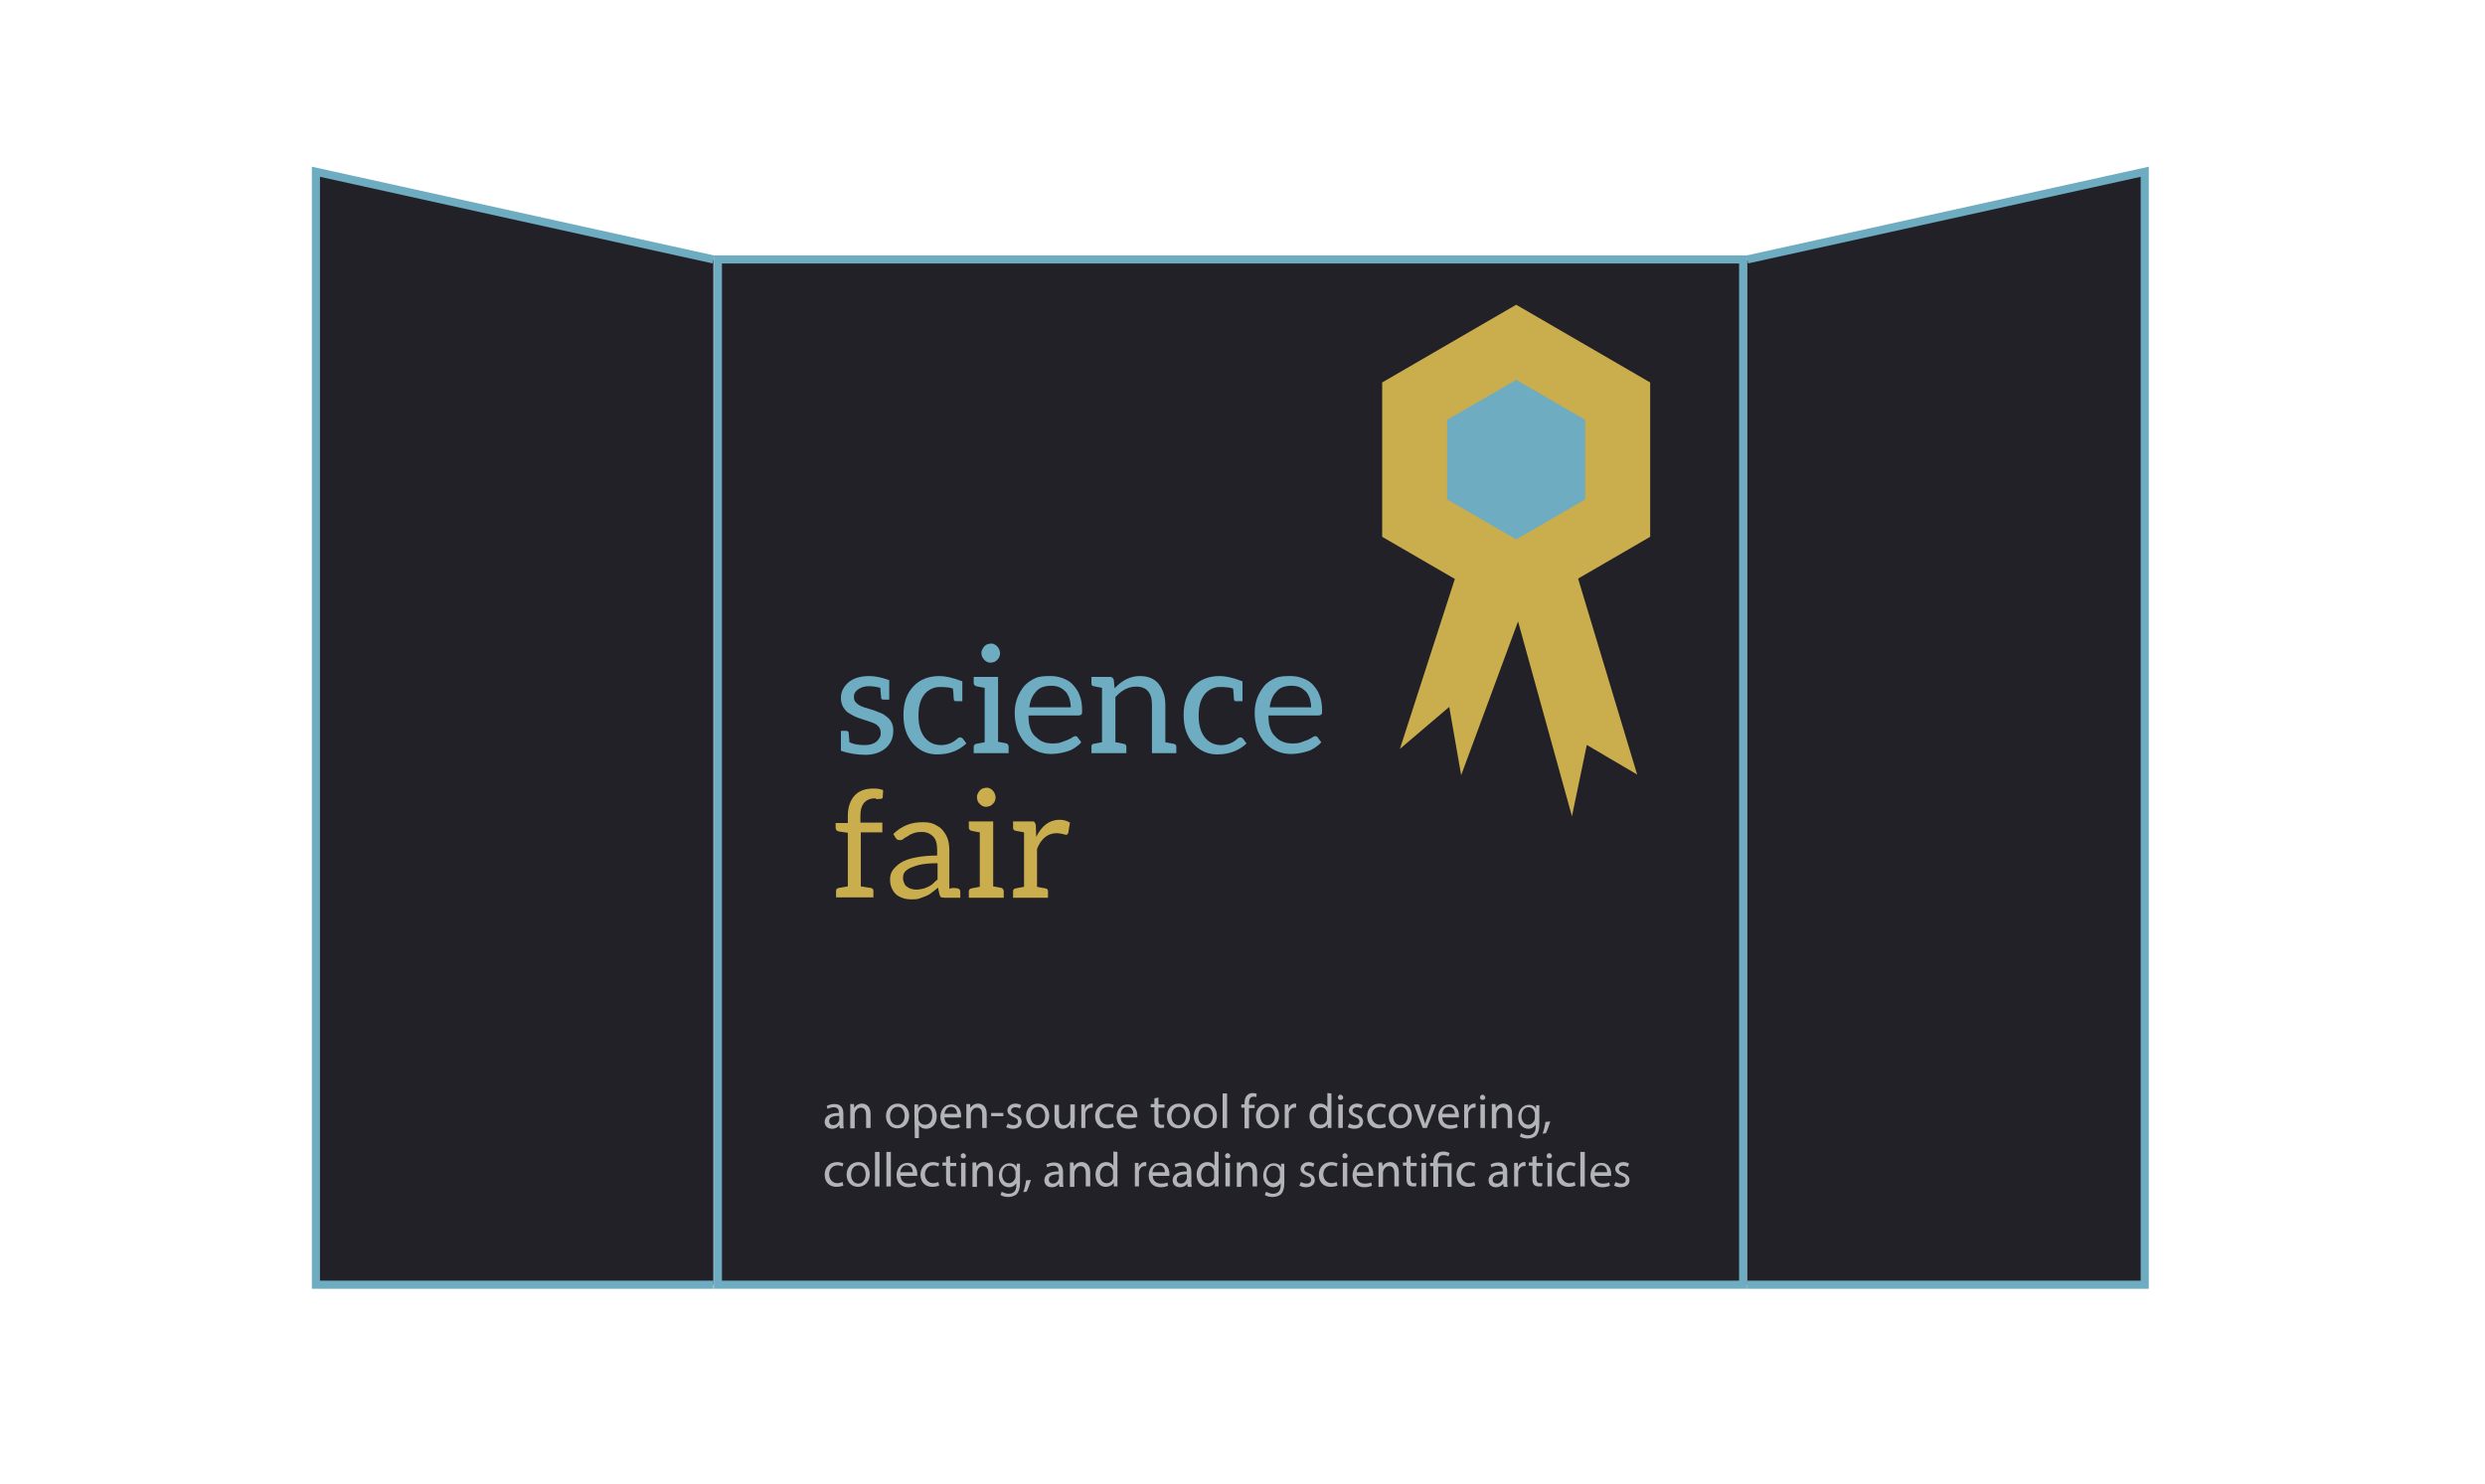 <?xml version="1.0" encoding="utf-8"?>
<!-- Generator: Adobe Illustrator 18.0.0, SVG Export Plug-In . SVG Version: 6.00 Build 0)  -->
<!DOCTYPE svg PUBLIC "-//W3C//DTD SVG 1.1//EN" "http://www.w3.org/Graphics/SVG/1.1/DTD/svg11.dtd">
<svg version="1.1" id="Layer_1" xmlns="http://www.w3.org/2000/svg" xmlns:xlink="http://www.w3.org/1999/xlink" x="0px" y="0px"
	 viewBox="0.5 189.9 612 365.4" enable-background="new 0.5 189.9 612 365.4" xml:space="preserve">
<g id="board">
	<g>
		<g>

				<rect x="177.3" y="253.8" fill="#212127" stroke="#6EACC1" stroke-width="2" stroke-miterlimit="10" width="252.5" height="252.5"/>
			<polyline fill="#212127" stroke="#6EACC1" stroke-width="2" stroke-miterlimit="10" points="176.2,506.3 78.3,506.3 78.3,232.2
				176.2,253.8 			"/>
			<polyline fill="#212127" stroke="#6EACC1" stroke-width="2" stroke-miterlimit="10" points="430.8,506.3 528.7,506.3
				528.7,232.2 430.8,253.8 			"/>
		</g>
	</g>
</g>
<g id="rosette">
	<g id="ribbons">
	</g>
	<g>
		<polygon fill="#CAAD4D" stroke="#CAAD4D" stroke-width="2" stroke-miterlimit="10" points="362.3,324.9 347.3,371.3 358.1,362.1
			360.7,377 374.5,339.7 387.5,386.7 390.6,371.8 402,378.5 386.9,328.4 		"/>
		<polygon fill="#6EACC1" stroke="#CAAD4D" stroke-width="16" stroke-miterlimit="10" points="348.9,288.7 373.9,274.2 398.9,288.7
			398.9,317.5 373.9,332 348.9,317.5 		"/>
	</g>
</g>
<g id="text">
	<g>
		<g enable-background="new    ">
			<path fill="#6EACC1" d="M214.6,356.4c1.3,0,2.9,0.3,4.9,1v1.3v3.5h-1.4c-0.4,0-0.6-0.1-0.6-0.5c0-0.1-0.1-0.9-0.2-2.4
				c-1.1-0.3-2.1-0.4-2.9-0.4l0,0c-1,0-1.9,0.3-2.6,0.8c-0.7,0.5-1,1.1-1,1.7c0,0.6,0.1,1.1,0.4,1.4c0.5,0.6,1.2,1,2.1,1.3
				s1.7,0.5,2.3,0.7l1.8,0.7c0.6,0.2,1.1,0.6,1.6,1c1,0.8,1.5,1.9,1.5,3.3c0,1.8-0.6,3.2-1.8,4.3c-1.3,1.1-3,1.7-5,1.7
				s-4.1-0.3-6.1-1v-4.9h1.3c0.3,0,0.5,0.1,0.6,0.4c0,0.1,0.1,0.9,0.2,2.4c1,0.5,2.3,0.7,3.8,0.7c1.2,0,2.2-0.3,2.9-0.9
				c0.6-0.6,1-1.2,1-1.9s-0.1-1.2-0.4-1.6s-0.7-0.7-1.1-0.9s-1-0.4-1.6-0.6c-1.6-0.5-2.8-0.9-3.4-1.2c-0.6-0.3-1.2-0.7-1.7-1
				c-1-0.9-1.6-2-1.6-3.5s0.6-2.7,1.8-3.8C210.7,356.9,212.4,356.4,214.6,356.4L214.6,356.4z"/>
			<path fill="#6EACC1" d="M231.3,375.7c-2.4,0-4.3-0.9-5.9-2.6c-1.6-1.8-2.4-4.1-2.4-7.1c0-2.9,0.7-5.1,2.3-6.9
				c1.6-1.8,3.8-2.7,6.6-2.7c1.4,0,3.3,0.4,5.6,1.3v4.9H236c-0.4,0-0.6-0.1-0.6-0.5c0-0.1-0.1-0.6-0.1-1.4c-0.1-0.8-0.1-1.2-0.1-1.2
				c-0.6-0.2-1-0.3-1.3-0.3c-0.7-0.1-1.4-0.1-2.1-0.1c-0.7,0-1.4,0.2-2,0.5s-1.3,0.8-1.7,1.4c-1,1.3-1.4,3-1.4,5.2s0.5,4,1.5,5.3
				c1,1.2,2.3,1.9,4,1.9c1.6,0,2.9-0.5,4.1-1.6c0.2-0.2,0.5-0.3,0.7-0.3s0.4,0.1,0.6,0.3l0.9,1.2
				C236.7,374.7,234.4,375.7,231.3,375.7z"/>
			<path fill="#6EACC1" d="M248.9,373.8v1.6h-8.6v-1.6c0-0.3,0.2-0.6,0.6-0.7c0.4-0.1,2.1-0.4,2.1-0.4v-13.4c0,0-1.8-0.3-2.1-0.4
				s-0.6-0.4-0.6-0.7v-1.6h6v16c0,0,1.8,0.3,2.1,0.4S248.9,373.5,248.9,373.8z M242.4,351.7c-0.1-0.3-0.2-0.6-0.2-0.9
				c0-0.3,0-0.6,0.2-0.9c0.1-0.3,0.3-0.6,0.5-0.8s0.4-0.4,0.7-0.5s0.6-0.2,0.9-0.2c0.3,0,0.6,0,0.9,0.2c0.3,0.1,0.5,0.3,0.7,0.5
				s0.4,0.5,0.5,0.8s0.2,0.6,0.2,0.9c0,0.3-0.1,0.6-0.2,0.9s-0.3,0.5-0.5,0.7s-0.4,0.4-0.7,0.5s-0.6,0.2-0.9,0.2
				c-0.3,0-0.6,0-0.9-0.2c-0.3-0.1-0.5-0.3-0.7-0.5S242.6,352,242.4,351.7z"/>
			<path fill="#6EACC1" d="M259.3,356.4c1.1,0,2.1,0.2,3.1,0.6s1.8,0.9,2.4,1.6c0.6,0.7,1.3,1.6,1.6,2.6c0.4,1,0.6,2.2,0.6,3.6
				c0,0.5,0,0.9-0.1,1s-0.4,0.3-0.7,0.3h-12.4c0,1.2,0.1,2.2,0.4,3.1c0.3,0.9,0.7,1.6,1.3,2.1c0.6,0.5,1.1,1,1.9,1.3
				c0.7,0.3,1.5,0.4,2.4,0.4c0.8,0,1.6-0.1,2.1-0.3c0.6-0.2,1.1-0.4,1.6-0.6c0.5-0.2,0.8-0.4,1.1-0.6s0.5-0.3,0.7-0.3
				c0.3,0,0.5,0.1,0.6,0.3l0.9,1.2c-0.4,0.5-0.9,0.9-1.5,1.3c-0.6,0.4-1.1,0.7-1.8,0.9c-0.7,0.2-1.3,0.4-2,0.5s-1.4,0.2-2,0.2
				c-1.3,0-2.5-0.2-3.6-0.7c-1.1-0.4-2-1.1-2.9-2c-0.8-0.9-1.4-1.9-1.9-3.1c-0.4-1.3-0.7-2.7-0.7-4.3c0-1.3,0.2-2.5,0.6-3.6
				c0.4-1.1,1-2.1,1.7-3c0.7-0.8,1.7-1.5,2.8-2C256.6,356.4,258,356.4,259.3,356.4L259.3,356.4z M259.4,358.8
				c-1.6,0-2.9,0.4-3.7,1.4c-0.9,0.9-1.5,2.2-1.7,3.9h10.2c0-0.7-0.1-1.4-0.3-2.1c-0.2-0.6-0.5-1.2-0.9-1.7
				c-0.4-0.4-0.9-0.8-1.5-1.1C260.9,358.9,260.1,358.8,259.4,358.8L259.4,358.8z"/>
			<path fill="#6EACC1" d="M275,359.4c1.9-2,3.9-3,6.2-3c2,0,3.6,0.6,4.7,2c1,1.3,1.6,3,1.6,5.1v9.2c1.2,0.2,1.9,0.4,2.1,0.4
				c0.4,0.1,0.6,0.3,0.6,0.7v1.6h-6v-11.9c0-3-1.3-4.5-3.9-4.5c-1.9,0-3.6,0.9-5.1,2.6v11.1c0.1,0,0.8,0.1,2.1,0.4
				c0.4,0.1,0.6,0.3,0.6,0.7v1.6h-8.6v-1.6c0-0.4,0.1-0.6,0.5-0.7l2.1-0.4v-13.4c-1.2-0.2-1.9-0.4-2.1-0.4c-0.4-0.1-0.5-0.3-0.5-0.7
				v-1.6h2.7h1.9c0.4,0,0.7,0.2,0.9,0.7L275,359.4L275,359.4z"/>
			<path fill="#6EACC1" d="M300.3,375.7c-2.4,0-4.3-0.9-5.9-2.6c-1.6-1.8-2.4-4.1-2.4-7.1c0-2.9,0.7-5.1,2.3-6.9
				c1.6-1.8,3.8-2.7,6.6-2.7c1.4,0,3.3,0.4,5.6,1.3v4.9H305c-0.4,0-0.6-0.1-0.6-0.5c0-0.1-0.1-0.6-0.1-1.4c-0.1-0.8-0.1-1.2-0.1-1.2
				c-0.6-0.2-1-0.3-1.3-0.3c-0.7-0.1-1.4-0.1-2.1-0.1s-1.4,0.2-2,0.5s-1.3,0.8-1.7,1.4c-1,1.3-1.4,3-1.4,5.2s0.5,4,1.5,5.3
				c1,1.2,2.3,1.9,4,1.9c1.6,0,2.9-0.5,4.1-1.6c0.2-0.2,0.5-0.3,0.7-0.3s0.4,0.1,0.6,0.3l0.9,1.2
				C305.7,374.7,303.3,375.7,300.3,375.7z"/>
			<path fill="#6EACC1" d="M318.4,356.4c1.1,0,2.1,0.2,3.1,0.6s1.8,0.9,2.4,1.6c0.6,0.7,1.3,1.6,1.6,2.6c0.4,1,0.6,2.2,0.6,3.6
				c0,0.5,0,0.9-0.1,1s-0.4,0.3-0.7,0.3h-12.4c0,1.2,0.1,2.2,0.4,3.1c0.3,0.9,0.7,1.6,1.3,2.1c0.5,0.6,1.1,1,1.9,1.3
				c0.7,0.3,1.5,0.4,2.4,0.4c0.8,0,1.6-0.1,2.1-0.3c0.6-0.2,1.1-0.4,1.6-0.6c0.5-0.2,0.8-0.4,1.1-0.6c0.3-0.2,0.5-0.3,0.7-0.3
				c0.3,0,0.5,0.1,0.6,0.3l0.9,1.2c-0.4,0.5-0.9,0.9-1.5,1.3c-0.6,0.4-1.1,0.7-1.8,0.9s-1.3,0.4-2,0.5s-1.4,0.2-2,0.2
				c-1.3,0-2.5-0.2-3.6-0.7c-1.1-0.4-2-1.1-2.9-2c-0.8-0.9-1.4-1.9-1.9-3.1c-0.4-1.3-0.7-2.7-0.7-4.3c0-1.3,0.2-2.5,0.6-3.6
				s1-2.1,1.7-3s1.7-1.5,2.8-2S317.2,356.4,318.4,356.4L318.4,356.4z M318.6,358.8c-1.6,0-2.9,0.4-3.7,1.4c-0.9,0.9-1.5,2.2-1.7,3.9
				h10.2c0-0.7-0.1-1.4-0.3-2.1c-0.2-0.6-0.5-1.2-0.9-1.7c-0.4-0.4-0.9-0.8-1.5-1.1C320.1,358.9,319.3,358.8,318.6,358.8
				L318.6,358.8z"/>
		</g>
	</g>
	<g>
		<g enable-background="new    ">
			<path fill="#CAAD4D" d="M216.2,386.5c-2.5,0-3.8,1.4-3.8,4.3v1.7h5.4v2.4h-5.3v13.3c1.5,0.2,2.3,0.4,2.5,0.4
				c0.4,0.1,0.6,0.3,0.6,0.7v1.6h-9.2v-1.6c0-0.4,0.2-0.6,0.6-0.7l2.3-0.4V395l-2.1-0.3c-0.6-0.1-0.9-0.4-0.9-0.9v-1.2h3v-1.8
				c0-2.1,0.6-3.8,1.7-5c1.1-1.2,2.7-1.7,4.7-1.7c0.8,0,1.6,0.1,2.3,0.4l-0.1,1.7c0,0.2-0.1,0.4-0.3,0.4s-0.5,0.1-0.9,0.1h-0.5
				V386.5z"/>
			<path fill="#CAAD4D" d="M236.4,408.7c0.3,0.1,0.6,0.4,0.6,0.7v1.6h-2.4h-0.3h-1.2c-0.3,0-0.6-0.1-0.8-0.1
				c-0.2-0.1-0.3-0.3-0.4-0.6l-0.4-1.8c-0.5,0.4-1,0.9-1.5,1.2c-0.4,0.4-1,0.7-1.5,0.9s-1,0.4-1.6,0.6c-0.6,0.2-1.3,0.2-2,0.2
				s-1.4-0.1-2-0.3s-1.2-0.5-1.7-0.9c-0.4-0.4-0.8-0.9-1.1-1.6s-0.4-1.4-0.4-2.2c0-0.7,0.2-1.5,0.6-2.1c0.4-0.6,1.1-1.3,2-1.9
				c0.9-0.6,2.1-1,3.6-1.3s3.3-0.5,5.4-0.5v-1.4c0-1.5-0.3-2.6-1-3.3s-1.6-1.1-2.8-1.1c-0.8,0-1.5,0.1-2,0.3c-0.6,0.2-1,0.4-1.4,0.7
				s-0.8,0.4-1.1,0.7s-0.6,0.3-0.9,0.3c-0.2,0-0.4,0-0.6-0.1c-0.1-0.1-0.3-0.3-0.4-0.4l-0.6-1c1-1,2.1-1.7,3.3-2.2s2.5-0.7,4-0.7
				c1,0,2,0.1,2.8,0.5s1.5,0.8,2,1.4c0.5,0.6,1,1.3,1.3,2.2s0.4,1.9,0.4,2.9v9.4C235.1,408.4,236.2,408.7,236.4,408.7L236.4,408.7z
				 M231.3,402.5c-1.5,0-2.8,0.1-3.9,0.3c-1,0.2-1.9,0.5-2.6,0.8c-0.7,0.3-1.2,0.7-1.5,1.1s-0.4,0.9-0.4,1.4s0.1,0.9,0.3,1.3
				c0.1,0.4,0.4,0.7,0.7,0.9s0.6,0.4,1,0.5s0.8,0.2,1.2,0.2c0.6,0,1.1-0.1,1.6-0.2s0.9-0.3,1.4-0.5c0.4-0.2,0.9-0.5,1.2-0.8
				s0.7-0.7,1.1-1v-4H231.3z"/>
			<path fill="#CAAD4D" d="M247.7,409.4v1.6h-8.6v-1.6c0-0.3,0.2-0.6,0.6-0.7c0.4-0.1,2.1-0.4,2.1-0.4v-13.4c0,0-1.8-0.3-2.1-0.4
				s-0.6-0.4-0.6-0.7v-1.6h6v16c0,0,1.8,0.3,2.1,0.4S247.7,409.1,247.7,409.4z M241.3,387.2c-0.1-0.3-0.2-0.6-0.2-0.9s0-0.6,0.2-0.9
				c0.1-0.3,0.3-0.6,0.5-0.8s0.4-0.4,0.7-0.5s0.6-0.2,0.9-0.2c0.3,0,0.6,0,0.9,0.2c0.3,0.1,0.5,0.3,0.7,0.5s0.4,0.5,0.5,0.8
				s0.2,0.6,0.2,0.9s-0.1,0.6-0.2,0.9s-0.3,0.5-0.5,0.7s-0.4,0.4-0.7,0.5s-0.6,0.2-0.9,0.2c-0.3,0-0.6,0-0.9-0.2
				c-0.3-0.1-0.5-0.3-0.7-0.5S241.4,387.5,241.3,387.2z"/>
			<path fill="#CAAD4D" d="M255.7,396c1.4-2.8,3.3-4.2,5.7-4.2c1,0,1.8,0.2,2.6,0.7l-0.4,2.5c-0.1,0.3-0.3,0.5-0.5,0.5
				s-0.5-0.1-0.9-0.2c-0.4-0.1-0.9-0.2-1.5-0.2c-2.1,0-3.8,1.3-4.8,3.9v9.3c0.3,0.1,1,0.2,2.1,0.4c0.4,0.1,0.6,0.3,0.6,0.7v1.6H250
				v-1.6c0-0.4,0.2-0.6,0.6-0.7l2.1-0.4v-13.4c-1.2-0.2-1.9-0.4-2.1-0.4c-0.4-0.1-0.6-0.3-0.6-0.7v-1.6h2.7h1.9c0.4,0,0.6,0,0.7,0.2
				c0.1,0.1,0.2,0.4,0.3,0.7L255.7,396L255.7,396z"/>
		</g>
	</g>
	<g id="logo" display="none">
	</g>
</g>
<g>
	<path fill="#B2B4B8" d="M207.3,467.7l-0.1-0.7l0,0c-0.3,0.5-0.9,0.9-1.8,0.9c-1.2,0-1.8-0.8-1.8-1.7c0-1.4,1.2-2.2,3.5-2.2v-0.1
		c0-0.5-0.1-1.3-1.3-1.3c-0.5,0-1.1,0.2-1.5,0.4l-0.2-0.7c0.5-0.3,1.2-0.5,1.9-0.5c1.8,0,2.2,1.2,2.2,2.4v2.2c0,0.5,0,1,0.1,1.4h-1
		V467.7z M207.2,464.7c-1.2,0-2.5,0.2-2.5,1.3c0,0.7,0.5,1,1,1c0.8,0,1.2-0.5,1.4-1c0-0.1,0.1-0.2,0.1-0.3V464.7z"/>
	<path fill="#B2B4B8" d="M209.9,463.4c0-0.6,0-1.1,0-1.6h0.9l0.1,1l0,0c0.3-0.6,1-1.1,1.9-1.1c0.8,0,2.1,0.5,2.1,2.5v3.5h-1.1v-3.3
		c0-0.9-0.3-1.7-1.3-1.7c-0.7,0-1.2,0.5-1.4,1.1c0,0.1-0.1,0.3-0.1,0.5v3.5h-1.1L209.9,463.4L209.9,463.4z"/>
	<path fill="#B2B4B8" d="M224.4,464.7c0,2.1-1.5,3.1-2.9,3.1c-1.6,0-2.8-1.2-2.8-3c0-1.9,1.3-3.1,2.9-3.1
		C223.2,461.7,224.4,462.9,224.4,464.7z M219.7,464.8c0,1.3,0.7,2.2,1.8,2.2c1,0,1.8-0.9,1.8-2.3c0-1-0.5-2.2-1.7-2.2
		C220.3,462.5,219.7,463.7,219.7,464.8z"/>
	<path fill="#B2B4B8" d="M225.7,463.8c0-0.7,0-1.3,0-1.9h0.9v1l0,0c0.4-0.7,1.1-1.1,2.1-1.1c1.4,0,2.5,1.2,2.5,3
		c0,2.1-1.3,3.1-2.6,3.1c-0.8,0-1.4-0.3-1.8-0.9l0,0v3.2h-1L225.7,463.8L225.7,463.8z M226.7,465.3c0,0.2,0,0.3,0,0.4
		c0.2,0.7,0.8,1.2,1.6,1.2c1.1,0,1.8-0.9,1.8-2.2c0-1.2-0.6-2.2-1.7-2.2c-0.7,0-1.4,0.5-1.6,1.3c0,0.1-0.1,0.3-0.1,0.4V465.3z"/>
	<path fill="#B2B4B8" d="M233.1,465c0,1.4,0.9,2,2,2c0.8,0,1.2-0.1,1.6-0.3l0.2,0.8c-0.4,0.2-1,0.4-1.9,0.4c-1.8,0-2.9-1.2-2.9-2.9
		s1-3.1,2.7-3.1c1.9,0,2.4,1.7,2.4,2.7c0,0.2,0,0.4,0,0.5h-4.1V465z M236.2,464.2c0-0.7-0.3-1.7-1.5-1.7c-1.1,0-1.5,1-1.6,1.7H236.2
		z"/>
	<path fill="#B2B4B8" d="M238.5,463.4c0-0.6,0-1.1,0-1.6h0.9l0.1,1l0,0c0.3-0.6,1-1.1,1.9-1.1c0.8,0,2.1,0.5,2.1,2.5v3.5h-1.1v-3.3
		c0-0.9-0.3-1.7-1.3-1.7c-0.7,0-1.2,0.5-1.4,1.1c0,0.1-0.1,0.3-0.1,0.5v3.5h-1.1L238.5,463.4L238.5,463.4z"/>
	<path fill="#B2B4B8" d="M247.6,464v0.8h-3V464H247.6z"/>
	<path fill="#B2B4B8" d="M248.7,466.6c0.3,0.2,0.9,0.4,1.4,0.4c0.8,0,1.1-0.4,1.1-0.9s-0.3-0.8-1.1-1.1c-1-0.4-1.5-0.9-1.5-1.6
		c0-0.9,0.8-1.7,2-1.7c0.6,0,1.1,0.2,1.4,0.4l-0.3,0.8c-0.2-0.1-0.6-0.3-1.2-0.3c-0.6,0-1,0.4-1,0.8c0,0.5,0.3,0.7,1.1,1
		c1,0.4,1.5,0.9,1.5,1.8c0,1-0.8,1.7-2.2,1.7c-0.6,0-1.2-0.2-1.6-0.4L248.7,466.6z"/>
	<path fill="#B2B4B8" d="M258.9,464.7c0,2.1-1.5,3.1-2.9,3.1c-1.6,0-2.8-1.2-2.8-3c0-1.9,1.3-3.1,2.9-3.1S258.9,462.9,258.9,464.7z
		 M254.3,464.8c0,1.3,0.7,2.2,1.8,2.2c1,0,1.8-0.9,1.8-2.3c0-1-0.5-2.2-1.7-2.2C254.8,462.5,254.3,463.7,254.3,464.8z"/>
	<path fill="#B2B4B8" d="M265.1,466.1c0,0.6,0,1.1,0,1.6h-0.9l-0.1-0.9l0,0c-0.3,0.5-0.9,1.1-1.9,1.1c-0.9,0-2-0.5-2-2.5V462h1.1
		v3.2c0,1.1,0.3,1.8,1.3,1.8c0.7,0,1.2-0.5,1.4-1c0.1-0.2,0.1-0.3,0.1-0.5v-3.6h1.1v4.2H265.1z"/>
	<path fill="#B2B4B8" d="M266.8,463.7c0-0.7,0-1.3,0-1.8h0.9v1.1l0,0c0.3-0.8,0.9-1.3,1.6-1.3c0.1,0,0.2,0,0.3,0v1
		c-0.1,0-0.2,0-0.4,0c-0.7,0-1.3,0.6-1.4,1.4c0,0.1,0,0.3,0,0.5v3.1h-1V463.7z"/>
	<path fill="#B2B4B8" d="M274.8,467.5c-0.3,0.1-0.9,0.3-1.7,0.3c-1.8,0-2.9-1.2-2.9-3s1.2-3.1,3.1-3.1c0.6,0,1.2,0.2,1.5,0.3
		l-0.2,0.8c-0.3-0.1-0.6-0.3-1.2-0.3c-1.3,0-2.1,1-2.1,2.2c0,1.3,0.9,2.2,2,2.2c0.6,0,1-0.2,1.3-0.3L274.8,467.5z"/>
	<path fill="#B2B4B8" d="M276.5,465c0,1.4,0.9,2,2,2c0.8,0,1.2-0.1,1.6-0.3l0.2,0.8c-0.4,0.2-1,0.4-1.9,0.4c-1.8,0-2.9-1.2-2.9-2.9
		s1-3.1,2.7-3.1c1.9,0,2.4,1.7,2.4,2.7c0,0.2,0,0.4,0,0.5h-4.1V465z M279.6,464.2c0-0.7-0.3-1.7-1.5-1.7c-1.1,0-1.5,1-1.6,1.7H279.6
		z"/>
	<path fill="#B2B4B8" d="M285.8,460.2v1.7h1.5v0.8h-1.5v3.1c0,0.7,0.2,1.1,0.8,1.1c0.3,0,0.5,0,0.6-0.1v0.8
		c-0.2,0.1-0.5,0.1-0.9,0.1c-0.5,0-0.9-0.2-1.1-0.4c-0.3-0.3-0.4-0.8-0.4-1.5v-3.2h-0.9v-0.8h0.9v-1.4L285.8,460.2z"/>
	<path fill="#B2B4B8" d="M293.6,464.7c0,2.1-1.5,3.1-2.9,3.1c-1.6,0-2.8-1.2-2.8-3c0-1.9,1.3-3.1,2.9-3.1
		C292.5,461.7,293.6,462.9,293.6,464.7z M289,464.8c0,1.3,0.7,2.2,1.8,2.2c1,0,1.8-0.9,1.8-2.3c0-1-0.5-2.2-1.7-2.2
		C289.6,462.5,289,463.7,289,464.8z"/>
	<path fill="#B2B4B8" d="M300.2,464.7c0,2.1-1.5,3.1-2.9,3.1c-1.6,0-2.8-1.2-2.8-3c0-1.9,1.3-3.1,2.9-3.1
		C299.1,461.7,300.2,462.9,300.2,464.7z M295.6,464.8c0,1.3,0.7,2.2,1.8,2.2c1,0,1.8-0.9,1.8-2.3c0-1-0.5-2.2-1.7-2.2
		C296.2,462.5,295.6,463.7,295.6,464.8z"/>
	<path fill="#B2B4B8" d="M301.6,459.2h1.1v8.5h-1.1V459.2z"/>
	<path fill="#B2B4B8" d="M307,467.7v-5h-0.8v-0.8h0.8v-0.3c0-0.8,0.2-1.6,0.7-2c0.4-0.4,0.9-0.5,1.4-0.5c0.4,0,0.7,0.1,0.9,0.2
		l-0.1,0.8c-0.2-0.1-0.4-0.1-0.7-0.1c-0.9,0-1.1,0.8-1.1,1.7v0.3h1.4v0.8h-1.4v5H307V467.7z"/>
	<path fill="#B2B4B8" d="M315.5,464.7c0,2.1-1.5,3.1-2.9,3.1c-1.6,0-2.8-1.2-2.8-3c0-1.9,1.3-3.1,2.9-3.1
		C314.4,461.7,315.5,462.9,315.5,464.7z M310.9,464.8c0,1.3,0.7,2.2,1.8,2.2c1,0,1.8-0.9,1.8-2.3c0-1-0.5-2.2-1.7-2.2
		S310.9,463.7,310.9,464.8z"/>
	<path fill="#B2B4B8" d="M316.9,463.7c0-0.7,0-1.3,0-1.8h0.9v1.1l0,0c0.3-0.8,0.9-1.3,1.6-1.3c0.1,0,0.2,0,0.3,0v1
		c-0.1,0-0.2,0-0.4,0c-0.7,0-1.3,0.6-1.4,1.4c0,0.1,0,0.3,0,0.5v3.1h-1V463.7z"/>
	<path fill="#B2B4B8" d="M328.4,459.2v7c0,0.5,0,1.1,0,1.5h-0.9v-1l0,0c-0.3,0.6-1,1.1-2,1.1c-1.4,0-2.5-1.2-2.5-3
		c0-1.9,1.2-3.1,2.6-3.1c0.9,0,1.5,0.4,1.8,0.9l0,0v-3.5L328.4,459.2L328.4,459.2z M327.3,464.2c0-0.1,0-0.3,0-0.4
		c-0.2-0.7-0.7-1.2-1.5-1.2c-1.1,0-1.7,1-1.7,2.2s0.6,2.1,1.7,2.1c0.7,0,1.4-0.5,1.5-1.3c0-0.1,0-0.3,0-0.5V464.2z"/>
	<path fill="#B2B4B8" d="M331.3,460.2c0,0.4-0.3,0.6-0.7,0.6c-0.4,0-0.6-0.3-0.6-0.6c0-0.4,0.3-0.7,0.7-0.7
		C331,459.6,331.3,459.9,331.3,460.2z M330.1,467.7v-5.8h1.1v5.8H330.1z"/>
	<path fill="#B2B4B8" d="M332.8,466.6c0.3,0.2,0.9,0.4,1.4,0.4c0.8,0,1.1-0.4,1.1-0.9s-0.3-0.8-1.1-1.1c-1-0.4-1.5-0.9-1.5-1.6
		c0-0.9,0.8-1.7,2-1.7c0.6,0,1.1,0.2,1.4,0.4l-0.3,0.8c-0.2-0.1-0.6-0.3-1.2-0.3s-1,0.4-1,0.8c0,0.5,0.3,0.7,1.1,1
		c1,0.4,1.5,0.9,1.5,1.8c0,1-0.8,1.7-2.2,1.7c-0.6,0-1.2-0.2-1.6-0.4L332.8,466.6z"/>
	<path fill="#B2B4B8" d="M341.8,467.5c-0.3,0.1-0.9,0.3-1.7,0.3c-1.8,0-2.9-1.2-2.9-3s1.2-3.1,3.1-3.1c0.6,0,1.2,0.2,1.5,0.3
		l-0.2,0.8c-0.3-0.1-0.6-0.3-1.2-0.3c-1.3,0-2.1,1-2.1,2.2c0,1.3,0.9,2.2,2,2.2c0.6,0,1-0.2,1.3-0.3L341.8,467.5z"/>
	<path fill="#B2B4B8" d="M348.2,464.7c0,2.1-1.5,3.1-2.9,3.1c-1.6,0-2.8-1.2-2.8-3c0-1.9,1.3-3.1,2.9-3.1
		C347.1,461.7,348.2,462.9,348.2,464.7z M343.6,464.8c0,1.3,0.7,2.2,1.8,2.2c1,0,1.8-0.9,1.8-2.3c0-1-0.5-2.2-1.7-2.2
		C344.2,462.5,343.6,463.7,343.6,464.8z"/>
	<path fill="#B2B4B8" d="M349.9,461.9l1.1,3.3c0.2,0.5,0.3,1,0.5,1.5l0,0c0.1-0.5,0.3-1,0.5-1.5l1.1-3.3h1.1l-2.3,5.8h-1l-2.2-5.8
		H349.9z"/>
	<path fill="#B2B4B8" d="M355.7,465c0,1.4,0.9,2,2,2c0.8,0,1.2-0.1,1.6-0.3l0.2,0.8c-0.4,0.2-1,0.4-1.9,0.4c-1.8,0-2.9-1.2-2.9-2.9
		s1-3.1,2.7-3.1c1.9,0,2.4,1.7,2.4,2.7c0,0.2,0,0.4,0,0.5h-4.1V465z M358.8,464.2c0-0.7-0.3-1.7-1.5-1.7c-1.1,0-1.5,1-1.6,1.7H358.8
		z"/>
	<path fill="#B2B4B8" d="M361.1,463.7c0-0.7,0-1.3,0-1.8h0.9v1.1l0,0c0.3-0.8,0.9-1.3,1.6-1.3c0.1,0,0.2,0,0.3,0v1
		c-0.1,0-0.2,0-0.4,0c-0.7,0-1.3,0.6-1.4,1.4c0,0.1,0,0.3,0,0.5v3.1h-1V463.7z"/>
	<path fill="#B2B4B8" d="M366.3,460.2c0,0.4-0.3,0.6-0.7,0.6c-0.4,0-0.6-0.3-0.6-0.6c0-0.4,0.3-0.7,0.7-0.7
		C366,459.6,366.3,459.9,366.3,460.2z M365.1,467.7v-5.8h1.1v5.8H365.1z"/>
	<path fill="#B2B4B8" d="M367.9,463.4c0-0.6,0-1.1,0-1.6h0.9l0.1,1l0,0c0.3-0.6,1-1.1,1.9-1.1c0.8,0,2.1,0.5,2.1,2.5v3.5h-1.1v-3.3
		c0-0.9-0.3-1.7-1.3-1.7c-0.7,0-1.2,0.5-1.4,1.1c0,0.1-0.1,0.3-0.1,0.5v3.5h-1.1V463.4z"/>
	<path fill="#B2B4B8" d="M379.6,461.9c0,0.4,0,0.9,0,1.6v3.4c0,1.3-0.3,2.1-0.8,2.7c-0.6,0.5-1.4,0.7-2.1,0.7s-1.5-0.2-1.9-0.5
		l0.3-0.8c0.4,0.2,1,0.5,1.7,0.5c1.1,0,1.9-0.6,1.9-2v-0.6l0,0c-0.3,0.5-0.9,1-1.8,1c-1.4,0-2.5-1.2-2.5-2.8c0-2,1.3-3.1,2.6-3.1
		c1,0,1.6,0.5,1.8,1l0,0v-0.9h0.8V461.9z M378.5,464.2c0-0.2,0-0.3-0.1-0.5c-0.2-0.6-0.7-1.1-1.5-1.1c-1,0-1.7,0.9-1.7,2.2
		c0,1.1,0.6,2.1,1.7,2.1c0.6,0,1.2-0.4,1.5-1.1c0.1-0.2,0.1-0.4,0.1-0.6V464.2z"/>
	<path fill="#B2B4B8" d="M380.4,469.1c0.3-0.7,0.6-2,0.7-2.9l1.2-0.1c-0.3,1-0.8,2.4-1.1,2.9L380.4,469.1z"/>
	<path fill="#B2B4B8" d="M208.2,481.9c-0.3,0.1-0.9,0.3-1.7,0.3c-1.8,0-2.9-1.2-2.9-3s1.2-3.1,3.1-3.1c0.6,0,1.2,0.2,1.5,0.3
		l-0.2,0.8c-0.3-0.1-0.6-0.3-1.2-0.3c-1.3,0-2.1,1-2.1,2.2c0,1.3,0.9,2.2,2,2.2c0.6,0,1-0.2,1.3-0.3L208.2,481.9z"/>
	<path fill="#B2B4B8" d="M214.7,479.1c0,2.1-1.5,3.1-2.9,3.1c-1.6,0-2.8-1.2-2.8-3c0-1.9,1.3-3.1,2.9-3.1
		C213.5,476.1,214.7,477.3,214.7,479.1z M210.1,479.2c0,1.3,0.7,2.2,1.8,2.2c1,0,1.8-0.9,1.8-2.3c0-1-0.5-2.2-1.7-2.2
		C210.6,476.9,210.1,478.1,210.1,479.2z"/>
	<path fill="#B2B4B8" d="M216,473.6h1.1v8.5H216V473.6z"/>
	<path fill="#B2B4B8" d="M218.8,473.6h1.1v8.5h-1.1V473.6z"/>
	<path fill="#B2B4B8" d="M222.3,479.4c0,1.4,0.9,2,2,2c0.8,0,1.2-0.1,1.6-0.3l0.2,0.8c-0.4,0.2-1,0.4-1.9,0.4
		c-1.8,0-2.9-1.2-2.9-2.9s1-3.1,2.7-3.1c1.9,0,2.4,1.7,2.4,2.7c0,0.2,0,0.4,0,0.5h-4.1V479.4z M225.3,478.6c0-0.7-0.3-1.7-1.5-1.7
		c-1.1,0-1.5,1-1.6,1.7H225.3z"/>
	<path fill="#B2B4B8" d="M231.8,481.9c-0.3,0.1-0.9,0.3-1.7,0.3c-1.8,0-2.9-1.2-2.9-3s1.2-3.1,3.1-3.1c0.6,0,1.2,0.2,1.5,0.3
		l-0.2,0.8c-0.3-0.1-0.6-0.3-1.2-0.3c-1.3,0-2.1,1-2.1,2.2c0,1.3,0.9,2.2,2,2.2c0.6,0,1-0.2,1.3-0.3L231.8,481.9z"/>
	<path fill="#B2B4B8" d="M234.5,474.6v1.7h1.5v0.8h-1.5v3.1c0,0.7,0.2,1.1,0.8,1.1c0.3,0,0.5,0,0.6-0.1v0.8
		c-0.2,0.1-0.5,0.1-0.9,0.1c-0.5,0-0.9-0.2-1.1-0.4c-0.3-0.3-0.4-0.8-0.4-1.5V477h-0.9v-0.8h0.9v-1.4L234.5,474.6z"/>
	<path fill="#B2B4B8" d="M238.4,474.6c0,0.4-0.3,0.6-0.7,0.6s-0.6-0.3-0.6-0.6c0-0.4,0.3-0.7,0.7-0.7
		C238.1,474,238.4,474.3,238.4,474.6z M237.2,482.1v-5.8h1.1v5.8H237.2z"/>
	<path fill="#B2B4B8" d="M240,477.8c0-0.6,0-1.1,0-1.6h0.9l0.1,1l0,0c0.3-0.6,1-1.1,1.9-1.1c0.8,0,2.1,0.5,2.1,2.5v3.5h-1.1v-3.3
		c0-0.9-0.3-1.7-1.3-1.7c-0.7,0-1.2,0.5-1.4,1.1c0,0.1-0.1,0.3-0.1,0.5v3.5H240V477.8z"/>
	<path fill="#B2B4B8" d="M251.7,476.3c0,0.4,0,0.9,0,1.6v3.4c0,1.3-0.3,2.1-0.8,2.7c-0.6,0.5-1.4,0.7-2.1,0.7
		c-0.7,0-1.5-0.2-1.9-0.5l0.3-0.8c0.4,0.2,1,0.5,1.7,0.5c1.1,0,1.9-0.6,1.9-2v-0.6l0,0c-0.3,0.5-0.9,1-1.8,1c-1.4,0-2.5-1.2-2.5-2.8
		c0-2,1.3-3.1,2.6-3.1c1,0,1.6,0.5,1.8,1l0,0v-0.9h0.8V476.3z M250.6,478.6c0-0.2,0-0.3-0.1-0.5c-0.2-0.6-0.7-1.1-1.5-1.1
		c-1,0-1.7,0.9-1.7,2.2c0,1.1,0.6,2.1,1.7,2.1c0.6,0,1.2-0.4,1.5-1.1c0.1-0.2,0.1-0.4,0.1-0.6V478.6z"/>
	<path fill="#B2B4B8" d="M252.5,483.5c0.3-0.7,0.6-2,0.7-2.9l1.2-0.1c-0.3,1-0.8,2.4-1.1,2.9L252.5,483.5z"/>
	<path fill="#B2B4B8" d="M261.4,482.1l-0.1-0.7l0,0c-0.3,0.5-0.9,0.9-1.8,0.9c-1.2,0-1.8-0.8-1.8-1.7c0-1.4,1.2-2.2,3.5-2.2v-0.1
		c0-0.5-0.1-1.3-1.3-1.3c-0.5,0-1.1,0.2-1.5,0.4l-0.2-0.7c0.5-0.3,1.2-0.5,1.9-0.5c1.8,0,2.2,1.2,2.2,2.4v2.2c0,0.5,0,1,0.1,1.4h-1
		V482.1z M261.3,479.1c-1.2,0-2.5,0.2-2.5,1.3c0,0.7,0.5,1,1,1c0.8,0,1.2-0.5,1.4-1c0-0.1,0.1-0.2,0.1-0.3V479.1z"/>
	<path fill="#B2B4B8" d="M264,477.8c0-0.6,0-1.1,0-1.6h0.9l0.1,1l0,0c0.3-0.6,1-1.1,1.9-1.1c0.8,0,2.1,0.5,2.1,2.5v3.5h-1.1v-3.3
		c0-0.9-0.3-1.7-1.3-1.7c-0.7,0-1.2,0.5-1.4,1.1c0,0.1-0.1,0.3-0.1,0.5v3.5H264V477.8z"/>
	<path fill="#B2B4B8" d="M275.7,473.6v7c0,0.5,0,1.1,0,1.5h-0.9v-1l0,0c-0.3,0.6-1,1.1-2,1.1c-1.4,0-2.5-1.2-2.5-3
		c0-1.9,1.2-3.1,2.6-3.1c0.9,0,1.5,0.4,1.8,0.9l0,0v-3.5L275.7,473.6L275.7,473.6z M274.6,478.6c0-0.1,0-0.3,0-0.4
		c-0.2-0.7-0.7-1.2-1.5-1.2c-1.1,0-1.7,1-1.7,2.2s0.6,2.1,1.7,2.1c0.7,0,1.4-0.5,1.5-1.3c0-0.1,0-0.3,0-0.5V478.6z"/>
	<path fill="#B2B4B8" d="M280,478.1c0-0.7,0-1.3,0-1.8h0.9v1.1l0,0c0.3-0.8,0.9-1.3,1.6-1.3c0.1,0,0.2,0,0.3,0v1c-0.1,0-0.2,0-0.4,0
		c-0.7,0-1.3,0.6-1.4,1.4c0,0.1,0,0.3,0,0.5v3.1h-1V478.1z"/>
	<path fill="#B2B4B8" d="M284.4,479.4c0,1.4,0.9,2,2,2c0.8,0,1.2-0.1,1.6-0.3l0.2,0.8c-0.4,0.2-1,0.4-1.9,0.4
		c-1.8,0-2.9-1.2-2.9-2.9s1-3.1,2.7-3.1c1.9,0,2.4,1.7,2.4,2.7c0,0.2,0,0.4,0,0.5h-4.1V479.4z M287.4,478.6c0-0.7-0.3-1.7-1.5-1.7
		c-1.1,0-1.5,1-1.6,1.7H287.4z"/>
	<path fill="#B2B4B8" d="M293,482.1l-0.1-0.7l0,0c-0.3,0.5-0.9,0.9-1.8,0.9c-1.2,0-1.8-0.8-1.8-1.7c0-1.4,1.2-2.2,3.5-2.2v-0.1
		c0-0.5-0.1-1.3-1.3-1.3c-0.5,0-1.1,0.2-1.5,0.4l-0.2-0.7c0.5-0.3,1.2-0.5,1.9-0.5c1.8,0,2.2,1.2,2.2,2.4v2.2c0,0.5,0,1,0.1,1.4h-1
		V482.1z M292.8,479.1c-1.2,0-2.5,0.2-2.5,1.3c0,0.7,0.5,1,1,1c0.8,0,1.2-0.5,1.4-1c0-0.1,0.1-0.2,0.1-0.3V479.1z"/>
	<path fill="#B2B4B8" d="M300.6,473.6v7c0,0.5,0,1.1,0,1.5h-0.9v-1l0,0c-0.3,0.6-1,1.1-2,1.1c-1.4,0-2.5-1.2-2.5-3
		c0-1.9,1.2-3.1,2.6-3.1c0.9,0,1.5,0.4,1.8,0.9l0,0v-3.5L300.6,473.6L300.6,473.6z M299.5,478.6c0-0.1,0-0.3,0-0.4
		c-0.2-0.7-0.7-1.2-1.5-1.2c-1.1,0-1.7,1-1.7,2.2s0.6,2.1,1.7,2.1c0.7,0,1.4-0.5,1.5-1.3c0-0.1,0-0.3,0-0.5V478.6z"/>
	<path fill="#B2B4B8" d="M303.5,474.6c0,0.4-0.3,0.6-0.7,0.6c-0.4,0-0.6-0.3-0.6-0.6c0-0.4,0.3-0.7,0.7-0.7
		C303.3,474,303.5,474.3,303.5,474.6z M302.3,482.1v-5.8h1.1v5.8H302.3z"/>
	<path fill="#B2B4B8" d="M305.1,477.8c0-0.6,0-1.1,0-1.6h0.9l0.1,1l0,0c0.3-0.6,1-1.1,1.9-1.1c0.8,0,2.1,0.5,2.1,2.5v3.5H309v-3.3
		c0-0.9-0.3-1.7-1.3-1.7c-0.7,0-1.2,0.5-1.4,1.1c0,0.1-0.1,0.3-0.1,0.5v3.5h-1.1V477.8z"/>
	<path fill="#B2B4B8" d="M316.8,476.3c0,0.4,0,0.9,0,1.6v3.4c0,1.3-0.3,2.1-0.8,2.7c-0.6,0.5-1.4,0.7-2.1,0.7s-1.5-0.2-1.9-0.5
		l0.3-0.8c0.4,0.2,1,0.5,1.7,0.5c1.1,0,1.9-0.6,1.9-2v-0.6l0,0c-0.3,0.5-0.9,1-1.8,1c-1.4,0-2.5-1.2-2.5-2.8c0-2,1.3-3.1,2.6-3.1
		c1,0,1.6,0.5,1.8,1l0,0v-0.9h0.8V476.3z M315.7,478.6c0-0.2,0-0.3-0.1-0.5c-0.2-0.6-0.7-1.1-1.5-1.1c-1,0-1.7,0.9-1.7,2.2
		c0,1.1,0.6,2.1,1.7,2.1c0.6,0,1.2-0.4,1.5-1.1c0.1-0.2,0.1-0.4,0.1-0.6V478.6z"/>
	<path fill="#B2B4B8" d="M320.9,481c0.3,0.2,0.9,0.4,1.4,0.4c0.8,0,1.1-0.4,1.1-0.9s-0.3-0.8-1.1-1.1c-1-0.4-1.5-0.9-1.5-1.6
		c0-0.9,0.8-1.7,2-1.7c0.6,0,1.1,0.2,1.4,0.4l-0.3,0.8c-0.2-0.1-0.6-0.3-1.2-0.3s-1,0.4-1,0.8c0,0.5,0.3,0.7,1.1,1
		c1,0.4,1.5,0.9,1.5,1.8c0,1-0.8,1.7-2.2,1.7c-0.6,0-1.2-0.2-1.6-0.4L320.9,481z"/>
	<path fill="#B2B4B8" d="M329.9,481.9c-0.3,0.1-0.9,0.3-1.7,0.3c-1.8,0-2.9-1.2-2.9-3s1.2-3.1,3.1-3.1c0.6,0,1.2,0.2,1.5,0.3
		l-0.2,0.8c-0.3-0.1-0.6-0.3-1.2-0.3c-1.3,0-2.1,1-2.1,2.2c0,1.3,0.9,2.2,2,2.2c0.6,0,1-0.2,1.3-0.3L329.9,481.9z"/>
	<path fill="#B2B4B8" d="M332.4,474.6c0,0.4-0.3,0.6-0.7,0.6c-0.4,0-0.6-0.3-0.6-0.6c0-0.4,0.3-0.7,0.7-0.7
		C332.1,474,332.4,474.3,332.4,474.6z M331.2,482.1v-5.8h1.1v5.8H331.2z"/>
	<path fill="#B2B4B8" d="M334.6,479.4c0,1.4,0.9,2,2,2c0.8,0,1.2-0.1,1.6-0.3l0.2,0.8c-0.4,0.2-1,0.4-1.9,0.4
		c-1.8,0-2.9-1.2-2.9-2.9s1-3.1,2.7-3.1c1.9,0,2.4,1.7,2.4,2.7c0,0.2,0,0.4,0,0.5h-4.1V479.4z M337.7,478.6c0-0.7-0.3-1.7-1.5-1.7
		c-1.1,0-1.5,1-1.6,1.7H337.7z"/>
	<path fill="#B2B4B8" d="M340,477.8c0-0.6,0-1.1,0-1.6h0.9l0.1,1l0,0c0.3-0.6,1-1.1,1.9-1.1c0.8,0,2.1,0.5,2.1,2.5v3.5h-1.1v-3.3
		c0-0.9-0.3-1.7-1.3-1.7c-0.7,0-1.2,0.5-1.4,1.1c0,0.1-0.1,0.3-0.1,0.5v3.5H340V477.8z"/>
	<path fill="#B2B4B8" d="M347.9,474.6v1.7h1.5v0.8h-1.5v3.1c0,0.7,0.2,1.1,0.8,1.1c0.3,0,0.5,0,0.6-0.1v0.8
		c-0.2,0.1-0.5,0.1-0.9,0.1c-0.5,0-0.9-0.2-1.1-0.4c-0.3-0.3-0.4-0.8-0.4-1.5V477H346v-0.8h0.9v-1.4L347.9,474.6z"/>
	<path fill="#B2B4B8" d="M351.8,474.6c0,0.4-0.3,0.6-0.7,0.6c-0.4,0-0.6-0.3-0.6-0.6c0-0.4,0.3-0.7,0.7-0.7
		C351.5,474,351.8,474.3,351.8,474.6z M350.6,482.1v-5.8h1.1v5.8H350.6z"/>
	<path fill="#B2B4B8" d="M353.5,482.1v-5h-0.8v-0.8h0.8V476c0-1.5,0.9-2.5,2.5-2.5c0.5,0,1.2,0.2,1.5,0.4l-0.3,0.8
		c-0.3-0.2-0.7-0.3-1.2-0.3c-1.1,0-1.4,0.8-1.4,1.7v0.3h3.4v5.8h-1v-5h-2.3v5h-1.2V482.1z"/>
	<path fill="#B2B4B8" d="M363.8,481.9c-0.3,0.1-0.9,0.3-1.7,0.3c-1.8,0-2.9-1.2-2.9-3s1.2-3.1,3.1-3.1c0.6,0,1.2,0.2,1.5,0.3
		l-0.2,0.8c-0.3-0.1-0.6-0.3-1.2-0.3c-1.3,0-2.1,1-2.1,2.2c0,1.3,0.9,2.2,2,2.2c0.6,0,1-0.2,1.3-0.3L363.8,481.9z"/>
	<path fill="#B2B4B8" d="M370.8,482.1l-0.1-0.7l0,0c-0.3,0.5-0.9,0.9-1.8,0.9c-1.2,0-1.8-0.8-1.8-1.7c0-1.4,1.2-2.2,3.5-2.2v-0.1
		c0-0.5-0.1-1.3-1.3-1.3c-0.5,0-1.1,0.2-1.5,0.4l-0.2-0.7c0.5-0.3,1.2-0.5,1.9-0.5c1.8,0,2.2,1.2,2.2,2.4v2.2c0,0.5,0,1,0.1,1.4h-1
		V482.1z M370.6,479.1c-1.2,0-2.5,0.2-2.5,1.3c0,0.7,0.5,1,1,1c0.8,0,1.2-0.5,1.4-1c0-0.1,0.1-0.2,0.1-0.3V479.1z"/>
	<path fill="#B2B4B8" d="M373.4,478.1c0-0.7,0-1.3,0-1.8h0.9v1.1l0,0c0.3-0.8,0.9-1.3,1.6-1.3c0.1,0,0.2,0,0.3,0v1
		c-0.1,0-0.2,0-0.4,0c-0.7,0-1.3,0.6-1.4,1.4c0,0.1,0,0.3,0,0.5v3.1h-1V478.1z"/>
	<path fill="#B2B4B8" d="M378.9,474.6v1.7h1.5v0.8h-1.5v3.1c0,0.7,0.2,1.1,0.8,1.1c0.3,0,0.5,0,0.6-0.1v0.8
		c-0.2,0.1-0.5,0.1-0.9,0.1c-0.5,0-0.9-0.2-1.1-0.4c-0.3-0.3-0.4-0.8-0.4-1.5V477H377v-0.8h0.9v-1.4L378.9,474.6z"/>
	<path fill="#B2B4B8" d="M382.7,474.6c0,0.4-0.3,0.6-0.7,0.6c-0.4,0-0.6-0.3-0.6-0.6c0-0.4,0.3-0.7,0.7-0.7
		C382.5,474,382.7,474.3,382.7,474.6z M381.6,482.1v-5.8h1.1v5.8H381.6z"/>
	<path fill="#B2B4B8" d="M388.5,481.9c-0.3,0.1-0.9,0.3-1.7,0.3c-1.8,0-2.9-1.2-2.9-3s1.2-3.1,3.1-3.1c0.6,0,1.2,0.2,1.5,0.3
		l-0.2,0.8c-0.3-0.1-0.6-0.3-1.2-0.3c-1.3,0-2.1,1-2.1,2.2c0,1.3,0.9,2.2,2,2.2c0.6,0,1-0.2,1.3-0.3L388.5,481.9z"/>
	<path fill="#B2B4B8" d="M389.7,473.6h1.1v8.5h-1.1V473.6z"/>
	<path fill="#B2B4B8" d="M393.2,479.4c0,1.4,0.9,2,2,2c0.8,0,1.2-0.1,1.6-0.3l0.2,0.8c-0.4,0.2-1,0.4-1.9,0.4
		c-1.8,0-2.9-1.2-2.9-2.9s1-3.1,2.7-3.1c1.9,0,2.4,1.7,2.4,2.7c0,0.2,0,0.4,0,0.5h-4.1V479.4z M396.3,478.6c0-0.7-0.3-1.7-1.5-1.7
		c-1.1,0-1.5,1-1.6,1.7H396.3z"/>
	<path fill="#B2B4B8" d="M398.4,481c0.3,0.2,0.9,0.4,1.4,0.4c0.8,0,1.1-0.4,1.1-0.9s-0.3-0.8-1.1-1.1c-1-0.4-1.5-0.9-1.5-1.6
		c0-0.9,0.8-1.7,2-1.7c0.6,0,1.1,0.2,1.4,0.4l-0.3,0.8c-0.2-0.1-0.6-0.3-1.2-0.3s-1,0.4-1,0.8c0,0.5,0.3,0.7,1.1,1
		c1,0.4,1.5,0.9,1.5,1.8c0,1-0.8,1.7-2.2,1.7c-0.6,0-1.2-0.2-1.6-0.4L398.4,481z"/>
</g>
</svg>
